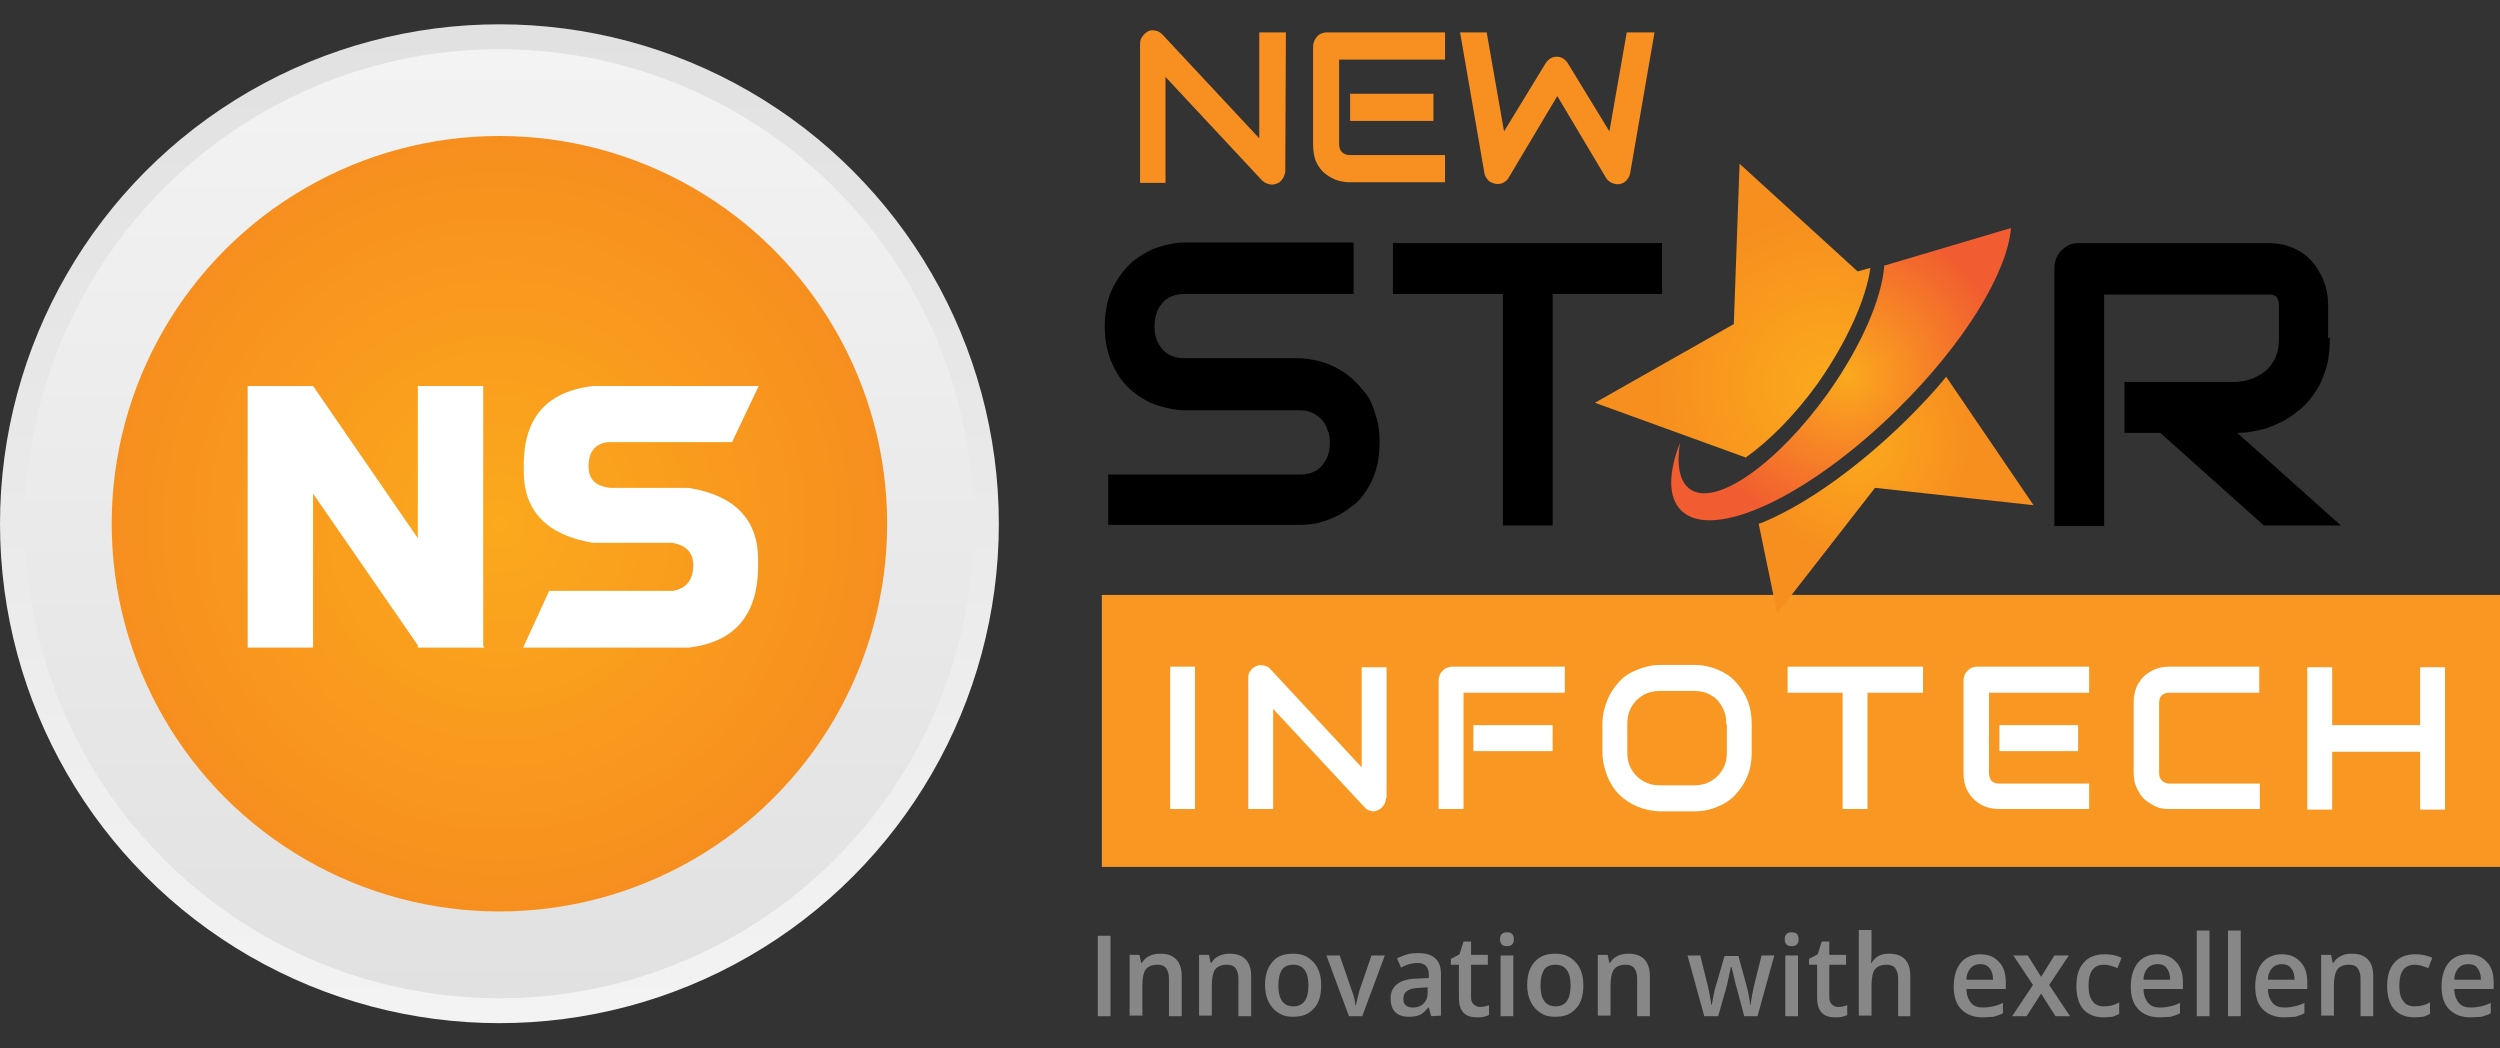 <?xml version="1.0" encoding="utf-8"?>
<!-- Generator: Adobe Illustrator 23.0.1, SVG Export Plug-In . SVG Version: 6.00 Build 0)  -->
<svg version="1.1" id="Layer_1" xmlns="http://www.w3.org/2000/svg" xmlns:xlink="http://www.w3.org/1999/xlink" x="0px" y="0px"
	 width="432px" height="181.1px" viewBox="0 0 432 181.1" style="enable-background:new 0 0 432 181.1;" xml:space="preserve">
<rect x="0" y="0" width="432" height="181.1" fill="#333333" stroke="none"/>
<style type="text/css">
	.st0{fill-rule:evenodd;clip-rule:evenodd;fill:url(#SVGID_1_);}
	.st1{fill-rule:evenodd;clip-rule:evenodd;fill:url(#SVGID_2_);}
	.st2{fill-rule:evenodd;clip-rule:evenodd;fill:url(#SVGID_3_);}
	.st3{fill:#FFFFFF;}
	.st4{fill:#878787;}
	.st5{fill:#F89721;}
	.st6{fill:url(#SVGID_4_);}
	.st7{fill:url(#SVGID_5_);}
	.st8{fill:url(#SVGID_6_);}
	.st9{fill:#F78F21;}
	.st10{fill-rule:evenodd;clip-rule:evenodd;fill:url(#SVGID_7_);}
	.st11{fill-rule:evenodd;clip-rule:evenodd;fill:url(#SVGID_8_);}
	.st12{fill-rule:evenodd;clip-rule:evenodd;fill:url(#SVGID_9_);}
	.st13{fill:#C4C4C4;}
	.st14{fill:url(#SVGID_10_);}
	.st15{fill:url(#SVGID_11_);}
	.st16{fill:url(#SVGID_12_);}
</style>
<g>
	
		<linearGradient id="SVGID_1_" gradientUnits="userSpaceOnUse" x1="86.3" y1="640.8" x2="86.3" y2="468.2" gradientTransform="matrix(1 0 0 1 0 -464)">
		<stop  offset="5.586592e-03" style="stop-color:#F3F3F3"/>
		<stop  offset="1" style="stop-color:#E1E1E1"/>
	</linearGradient>
	<circle class="st0" cx="86.3" cy="90.5" r="86.3"/>
	
		<linearGradient id="SVGID_2_" gradientUnits="userSpaceOnUse" x1="86.3" y1="472.5" x2="86.3" y2="636.5" gradientTransform="matrix(1 0 0 1 0 -464)">
		<stop  offset="5.586592e-03" style="stop-color:#F3F3F3"/>
		<stop  offset="1" style="stop-color:#E1E1E1"/>
	</linearGradient>
	<circle class="st1" cx="86.3" cy="90.5" r="82"/>
	<g>
		
			<radialGradient id="SVGID_3_" cx="86.3" cy="554.5" r="67" gradientTransform="matrix(1 0 0 1 0 -464)" gradientUnits="userSpaceOnUse">
			<stop  offset="5.586592e-03" style="stop-color:#FBA91D"/>
			<stop  offset="1" style="stop-color:#F78F1E"/>
		</radialGradient>
		<circle class="st2" cx="86.3" cy="90.5" r="67"/>
	</g>
	<g>
		<path class="st3" d="M54.1,85.3v26.6H42.8V66.8v-0.1l0,0l0,0h11.3l0,0L72.2,93V66.7h11.3v44.9l0.2,0.3H72.2v-0.4L54.1,85.3z"/>
		<path class="st3" d="M119,84.3c8,1.3,12,5.5,12,12.4V98c-0.1,8.3-4,12.9-11.9,13.9H90.4l4.5-9.8h21.4c2.3-0.4,3.5-1.9,3.5-4.4
			c0-2.2-1.2-3.5-3.7-3.9h-13.6c-8-1.3-12-5.5-12-12.4v-1.3c0.1-8,4-12.4,11.9-13.4h28.7l-4.6,9.7H105c-2.2,0.3-3.3,1.7-3.3,4.2
			c0,2.2,1.2,3.4,3.7,3.7L119,84.3L119,84.3z"/>
	</g>
</g>
<g>
	<path class="st4" d="M189.7,175.6v-13.9h2.2v13.9H189.7z"/>
	<path class="st4" d="M204.2,175.6H202v-6.5c0-0.8-0.2-1.4-0.5-1.8c-0.3-0.4-0.8-0.6-1.5-0.6c-0.9,0-1.6,0.3-2,0.8s-0.6,1.5-0.6,2.8
		v5.2h-2.2V165h1.7l0.3,1.4h0.1c0.3-0.5,0.7-0.9,1.3-1.2s1.2-0.4,1.9-0.4c2.4,0,3.7,1.3,3.7,3.9V175.6z"/>
	<path class="st4" d="M216.2,175.6H214v-6.5c0-0.8-0.2-1.4-0.5-1.8c-0.3-0.4-0.8-0.6-1.5-0.6c-0.9,0-1.6,0.3-2,0.8s-0.6,1.5-0.6,2.8
		v5.2h-2.2V165h1.7l0.3,1.4h0.1c0.3-0.5,0.7-0.9,1.3-1.2s1.2-0.4,1.9-0.4c2.4,0,3.7,1.3,3.7,3.9V175.6z"/>
	<path class="st4" d="M228.3,170.3c0,1.7-0.4,3.1-1.3,4c-0.9,1-2,1.4-3.6,1.4c-1,0-1.8-0.2-2.5-0.7c-0.7-0.4-1.3-1.1-1.7-1.9
		c-0.4-0.8-0.6-1.8-0.6-2.9c0-1.7,0.4-3,1.3-4c0.8-1,2-1.4,3.6-1.4c1.5,0,2.6,0.5,3.5,1.5C227.9,167.3,228.3,168.6,228.3,170.3z
		 M220.9,170.3c0,2.4,0.9,3.6,2.6,3.6c1.7,0,2.6-1.2,2.6-3.6c0-2.4-0.9-3.6-2.6-3.6c-0.9,0-1.6,0.3-2,0.9
		C221.1,168.3,220.9,169.1,220.9,170.3z"/>
	<path class="st4" d="M233.1,175.6l-3.9-10.5h2.3l2.1,6.1c0.4,1,0.6,1.9,0.6,2.5h0.1c0.1-0.5,0.3-1.3,0.6-2.5l2.1-6.1h2.3l-3.9,10.5
		H233.1z"/>
	<path class="st4" d="M247.3,175.6l-0.4-1.5h-0.1c-0.5,0.6-1,1.1-1.5,1.3s-1.1,0.3-1.9,0.3c-1,0-1.8-0.3-2.3-0.8s-0.8-1.3-0.8-2.4
		c0-1.1,0.4-1.9,1.2-2.5s2-0.9,3.6-0.9l1.8-0.1v-0.6c0-0.7-0.2-1.2-0.5-1.5s-0.8-0.5-1.4-0.5c-0.5,0-1,0.1-1.5,0.2
		c-0.5,0.2-0.9,0.3-1.4,0.6l-0.7-1.6c0.6-0.3,1.2-0.5,1.8-0.7c0.7-0.2,1.3-0.2,1.9-0.2c1.3,0,2.3,0.3,2.9,0.9c0.7,0.6,1,1.5,1,2.8
		v7.1L247.3,175.6L247.3,175.6z M244.1,174.1c0.8,0,1.4-0.2,1.9-0.7s0.7-1.1,0.7-1.9v-0.9l-1.3,0.1c-1,0-1.8,0.2-2.2,0.5
		c-0.5,0.3-0.7,0.8-0.7,1.4c0,0.5,0.1,0.8,0.4,1.1C243.1,173.9,243.5,174.1,244.1,174.1z"/>
	<path class="st4" d="M255.7,174c0.5,0,1.1-0.1,1.6-0.3v1.7c-0.2,0.1-0.5,0.2-0.9,0.3s-0.8,0.1-1.2,0.1c-2.1,0-3.1-1.1-3.1-3.4v-5.7
		h-1.4v-1l1.5-0.8l0.7-2.2h1.3v2.3h2.9v1.7h-2.9v5.6c0,0.5,0.1,0.9,0.4,1.2C254.9,173.8,255.3,174,255.7,174z"/>
	<path class="st4" d="M259.2,162.3c0-0.4,0.1-0.7,0.3-0.9c0.2-0.2,0.5-0.3,0.9-0.3s0.7,0.1,0.9,0.3c0.2,0.2,0.3,0.5,0.3,0.9
		s-0.1,0.7-0.3,0.9c-0.2,0.2-0.5,0.3-0.9,0.3s-0.7-0.1-0.9-0.3C259.3,163,259.2,162.7,259.2,162.3z M261.5,175.6h-2.2v-10.5h2.2
		V175.6z"/>
	<path class="st4" d="M273.6,170.3c0,1.7-0.4,3.1-1.3,4c-0.9,1-2,1.4-3.6,1.4c-1,0-1.8-0.2-2.5-0.7c-0.7-0.4-1.3-1.1-1.7-1.9
		c-0.4-0.8-0.6-1.8-0.6-2.9c0-1.7,0.4-3,1.3-4s2-1.4,3.6-1.4c1.5,0,2.6,0.5,3.5,1.5C273.2,167.3,273.6,168.6,273.6,170.3z
		 M266.2,170.3c0,2.4,0.9,3.6,2.6,3.6s2.6-1.2,2.6-3.6c0-2.4-0.9-3.6-2.6-3.6c-0.9,0-1.6,0.3-2,0.9
		C266.4,168.3,266.2,169.1,266.2,170.3z"/>
	<path class="st4" d="M285.1,175.6h-2.2v-6.5c0-0.8-0.2-1.4-0.5-1.8c-0.3-0.4-0.8-0.6-1.5-0.6c-0.9,0-1.6,0.3-2,0.8
		c-0.4,0.6-0.6,1.5-0.6,2.8v5.2h-2.2V165h1.7l0.3,1.4h0.1c0.3-0.5,0.7-0.9,1.3-1.2s1.2-0.4,1.9-0.4c2.4,0,3.7,1.3,3.7,3.9
		L285.1,175.6L285.1,175.6z"/>
	<path class="st4" d="M301.4,175.6l-1.3-4.9c-0.2-0.5-0.4-1.7-0.9-3.6h-0.1c-0.4,1.7-0.6,2.9-0.8,3.6l-1.4,4.9h-2.4l-2.9-10.5h2.2
		l1.3,5.2c0.3,1.3,0.5,2.4,0.6,3.3h0.1c0.1-0.5,0.2-1,0.3-1.6s0.2-1,0.3-1.3l1.6-5.5h2.4l1.5,5.5c0.1,0.3,0.2,0.8,0.3,1.4
		c0.1,0.6,0.2,1.1,0.2,1.5h0.1c0.1-0.8,0.3-1.9,0.6-3.3l1.3-5.2h2.2l-2.9,10.5L301.4,175.6L301.4,175.6z"/>
	<path class="st4" d="M308.4,162.3c0-0.4,0.1-0.7,0.3-0.9c0.2-0.2,0.5-0.3,0.9-0.3s0.7,0.1,0.9,0.3c0.2,0.2,0.3,0.5,0.3,0.9
		s-0.1,0.7-0.3,0.9c-0.2,0.2-0.5,0.3-0.9,0.3s-0.7-0.1-0.9-0.3S308.4,162.7,308.4,162.3z M310.7,175.6h-2.2v-10.5h2.2V175.6z"/>
	<path class="st4" d="M317.6,174c0.5,0,1.1-0.1,1.6-0.3v1.7c-0.2,0.1-0.5,0.2-0.9,0.3s-0.8,0.1-1.2,0.1c-2.1,0-3.1-1.1-3.1-3.4v-5.7
		h-1.4v-1l1.5-0.8l0.7-2.2h1.3v2.3h2.9v1.7h-2.9v5.6c0,0.5,0.1,0.9,0.4,1.2C316.8,173.8,317.1,174,317.6,174z"/>
	<path class="st4" d="M330.2,175.6H328v-6.5c0-0.8-0.2-1.4-0.5-1.8c-0.3-0.4-0.8-0.6-1.5-0.6c-0.9,0-1.6,0.3-2,0.8s-0.6,1.5-0.6,2.8
		v5.2h-2.2v-14.8h2.2v3.8c0,0.6,0,1.2-0.1,1.9h0.1c0.3-0.5,0.7-0.9,1.2-1.2s1.1-0.4,1.8-0.4c2.5,0,3.7,1.3,3.7,3.9v6.9L330.2,175.6
		L330.2,175.6z"/>
	<path class="st4" d="M342.6,175.8c-1.6,0-2.8-0.5-3.7-1.4s-1.3-2.3-1.3-3.9c0-1.7,0.4-3.1,1.2-4.1s2-1.5,3.4-1.5
		c1.3,0,2.4,0.4,3.2,1.3c0.8,0.8,1.2,2,1.2,3.5v1.2h-6.8c0,1,0.3,1.8,0.8,2.4s1.2,0.8,2.1,0.8c0.6,0,1.2-0.1,1.7-0.2
		c0.5-0.1,1.1-0.3,1.7-0.6v1.8c-0.5,0.3-1.1,0.4-1.6,0.6C343.9,175.7,343.3,175.8,342.6,175.8z M342.2,166.6c-0.7,0-1.2,0.2-1.7,0.7
		c-0.4,0.5-0.7,1.1-0.7,2h4.6c0-0.9-0.2-1.5-0.6-2S342.9,166.6,342.2,166.6z"/>
	<path class="st4" d="M351.3,170.2l-3.4-5.1h2.5l2.3,3.7l2.3-3.7h2.5l-3.4,5.1l3.6,5.4h-2.5l-2.5-3.9l-2.5,3.9h-2.5L351.3,170.2z"/>
	<path class="st4" d="M363.5,175.8c-1.5,0-2.7-0.5-3.5-1.4s-1.2-2.3-1.2-4c0-1.8,0.4-3.1,1.3-4.1s2.1-1.4,3.6-1.4
		c1.1,0,2,0.2,2.9,0.6l-0.7,1.8c-0.9-0.4-1.7-0.6-2.3-0.6c-1.8,0-2.7,1.2-2.7,3.6c0,1.2,0.2,2.1,0.7,2.7c0.4,0.6,1.1,0.9,1.9,0.9
		c1,0,1.9-0.2,2.7-0.7v2c-0.4,0.2-0.8,0.4-1.2,0.5C364.7,175.7,364.2,175.8,363.5,175.8z"/>
	<path class="st4" d="M373.2,175.8c-1.6,0-2.8-0.5-3.7-1.4s-1.3-2.3-1.3-3.9c0-1.7,0.4-3.1,1.2-4.1s2-1.5,3.4-1.5
		c1.3,0,2.4,0.4,3.2,1.3c0.8,0.8,1.2,2,1.2,3.5v1.2h-6.8c0,1,0.3,1.8,0.8,2.4s1.2,0.8,2.1,0.8c0.6,0,1.2-0.1,1.7-0.2
		c0.5-0.1,1.1-0.3,1.7-0.6v1.8c-0.5,0.3-1.1,0.4-1.6,0.6C374.6,175.7,373.9,175.8,373.2,175.8z M372.8,166.6c-0.7,0-1.2,0.2-1.7,0.7
		c-0.4,0.5-0.7,1.1-0.7,2h4.6c0-0.9-0.2-1.5-0.6-2C374.1,166.8,373.5,166.6,372.8,166.6z"/>
	<path class="st4" d="M381.8,175.6h-2.2v-14.8h2.2V175.6z"/>
	<path class="st4" d="M387.1,175.6H385v-14.8h2.2v14.8H387.1z"/>
	<path class="st4" d="M394.7,175.8c-1.6,0-2.8-0.5-3.7-1.4s-1.3-2.3-1.3-3.9c0-1.7,0.4-3.1,1.2-4.1s2-1.5,3.4-1.5
		c1.3,0,2.4,0.4,3.2,1.3c0.8,0.8,1.2,2,1.2,3.5v1.2h-6.8c0,1,0.3,1.8,0.8,2.4s1.2,0.8,2.1,0.8c0.6,0,1.2-0.1,1.7-0.2
		c0.5-0.1,1.1-0.3,1.7-0.6v1.8c-0.5,0.3-1.1,0.4-1.6,0.6C396,175.7,395.4,175.8,394.7,175.8z M394.3,166.6c-0.7,0-1.2,0.2-1.7,0.7
		c-0.4,0.5-0.7,1.1-0.7,2h4.6c0-0.9-0.2-1.5-0.6-2C395.5,166.8,395,166.6,394.3,166.6z"/>
	<path class="st4" d="M410.1,175.6h-2.2v-6.5c0-0.8-0.2-1.4-0.5-1.8c-0.3-0.4-0.8-0.6-1.5-0.6c-0.9,0-1.6,0.3-2,0.8
		c-0.4,0.6-0.6,1.5-0.6,2.8v5.2h-2.2V165h1.7l0.3,1.4h0.1c0.3-0.5,0.7-0.9,1.3-1.2s1.2-0.4,1.9-0.4c2.4,0,3.7,1.3,3.7,3.9
		L410.1,175.6L410.1,175.6z"/>
	<path class="st4" d="M417.2,175.8c-1.5,0-2.7-0.5-3.5-1.4s-1.2-2.3-1.2-4c0-1.8,0.4-3.1,1.3-4.1s2.1-1.4,3.6-1.4
		c1.1,0,2,0.2,2.9,0.6l-0.7,1.8c-0.9-0.4-1.7-0.6-2.3-0.6c-1.8,0-2.7,1.2-2.7,3.6c0,1.2,0.2,2.1,0.7,2.7c0.4,0.6,1.1,0.9,1.9,0.9
		c1,0,1.9-0.2,2.7-0.7v2c-0.4,0.2-0.8,0.4-1.2,0.5C418.4,175.7,417.9,175.8,417.2,175.8z"/>
	<path class="st4" d="M426.9,175.8c-1.6,0-2.8-0.5-3.7-1.4s-1.3-2.3-1.3-3.9c0-1.7,0.4-3.1,1.2-4.1s2-1.5,3.4-1.5
		c1.3,0,2.4,0.4,3.2,1.3c0.8,0.8,1.2,2,1.2,3.5v1.2h-6.8c0,1,0.3,1.8,0.8,2.4s1.2,0.8,2.1,0.8c0.6,0,1.2-0.1,1.7-0.2
		c0.5-0.1,1.1-0.3,1.7-0.6v1.8c-0.5,0.3-1.1,0.4-1.6,0.6C428.3,175.7,427.6,175.8,426.9,175.8z M426.5,166.6c-0.7,0-1.2,0.2-1.7,0.7
		c-0.4,0.5-0.7,1.1-0.7,2h4.6c0-0.9-0.2-1.5-0.6-2C427.8,166.8,427.2,166.6,426.5,166.6z"/>
</g>
<rect x="190.4" y="102.8" class="st5" width="241.6" height="47"/>
<g>
	<path class="st3" d="M206.5,139.8h-4.3v-24.6h4.3V139.8z"/>
	<path class="st3" d="M239.5,137.9c0,0.3-0.1,0.6-0.2,0.9s-0.3,0.5-0.5,0.7s-0.4,0.4-0.7,0.5s-0.5,0.2-0.8,0.2s-0.5-0.1-0.8-0.2
		s-0.5-0.3-0.7-0.5l-15.8-17v17.3h-4.3v-22.7c0-0.5,0.1-0.9,0.4-1.2c0.2-0.4,0.6-0.6,1-0.8c0.4-0.2,0.8-0.2,1.3-0.1s0.8,0.3,1.1,0.6
		l15.8,17v-17.3h4.3v22.6H239.5z"/>
	<path class="st3" d="M270.2,119.7h-17.3v20.1h-4.3v-22.3c0-0.3,0.1-0.6,0.2-0.9c0.1-0.3,0.3-0.5,0.5-0.7s0.4-0.4,0.7-0.5
		s0.6-0.2,0.9-0.2h19.5v4.5C270.4,119.7,270.2,119.7,270.2,119.7z M268.3,129.8h-13.7v-4.5h13.7V129.8z"/>
	<path class="st3" d="M302.7,129.9c0,1.5-0.2,2.9-0.7,4.1c-0.5,1.3-1.2,2.3-2.1,3.3s-1.9,1.6-3.1,2.1s-2.5,0.8-4,0.8H287
		c-1.4,0-2.8-0.3-4-0.8s-2.3-1.2-3.2-2.1s-1.6-2-2.1-3.3s-0.8-2.6-0.8-4.1v-4.7c0-1.5,0.3-2.9,0.8-4.1c0.5-1.3,1.2-2.3,2.1-3.3
		s1.9-1.6,3.2-2.1c1.2-0.5,2.5-0.8,4-0.8h5.8c1.4,0,2.8,0.3,4,0.8s2.3,1.2,3.1,2.1s1.6,2,2.1,3.3s0.7,2.6,0.7,4.1V129.9z
		 M298.3,125.2c0-0.9-0.1-1.7-0.4-2.4c-0.3-0.7-0.7-1.3-1.1-1.8c-0.5-0.5-1.1-0.9-1.8-1.2c-0.7-0.3-1.5-0.4-2.3-0.4h-5.8
		c-0.8,0-1.6,0.1-2.3,0.4c-0.7,0.3-1.3,0.7-1.8,1.2s-0.9,1.1-1.2,1.8c-0.3,0.7-0.4,1.5-0.4,2.4v4.7c0,0.9,0.1,1.7,0.4,2.4
		s0.7,1.3,1.2,1.8s1.1,0.9,1.8,1.2c0.7,0.3,1.5,0.4,2.3,0.4h5.8c0.8,0,1.6-0.1,2.3-0.4c0.7-0.3,1.3-0.7,1.8-1.2s0.9-1.1,1.2-1.8
		c0.3-0.7,0.4-1.5,0.4-2.4v-4.7H298.3z"/>
	<path class="st3" d="M332.2,119.7h-9.5v20.1h-4.3v-20.1h-9.5v-4.5h23.4v4.5C332.3,119.7,332.2,119.7,332.2,119.7z"/>
	<path class="st3" d="M361,139.8h-15.6c-0.6,0-1.3-0.1-2-0.3s-1.4-0.6-2-1.1s-1.1-1.1-1.5-1.9s-0.6-1.8-0.6-2.9v-16.1
		c0-0.3,0.1-0.6,0.2-0.9s0.3-0.5,0.5-0.7s0.4-0.4,0.7-0.5c0.3-0.1,0.6-0.2,0.9-0.2H361v4.5h-17.3v13.9c0,0.6,0.2,1,0.4,1.3
		c0.3,0.3,0.7,0.5,1.3,0.5H361V139.8z M359.1,129.8h-13.6v-4.5h13.6V129.8z"/>
	<path class="st3" d="M390.5,139.8h-15.6c-0.4,0-0.8,0-1.3-0.1s-0.9-0.2-1.4-0.5c-0.4-0.2-0.9-0.5-1.3-0.8s-0.8-0.7-1.1-1.2
		c-0.3-0.5-0.6-1-0.8-1.6c-0.2-0.6-0.3-1.3-0.3-2.1v-12.1c0-0.4,0-0.9,0.1-1.3c0.1-0.5,0.2-0.9,0.4-1.4c0.2-0.5,0.5-0.9,0.8-1.3
		s0.7-0.8,1.2-1.1c0.4-0.3,1-0.6,1.6-0.8c0.6-0.2,1.3-0.3,2-0.3h15.6v4.5h-15.6c-0.6,0-1,0.2-1.3,0.5s-0.4,0.8-0.4,1.4v12
		c0,0.6,0.2,1,0.5,1.3s0.7,0.5,1.3,0.5h15.6L390.5,139.8L390.5,139.8z"/>
	<path class="st3" d="M403,125.3h15.2v-10h4.3v24.6h-4.3v-10H403v10h-4.3v-24.6h4.3V125.3z"/>
</g>
<g>
	<path d="M238.4,76.4c0,1.7-0.2,3.3-0.6,4.7c-0.4,1.4-1,2.6-1.7,3.7s-1.5,2-2.5,2.7c-0.9,0.7-1.9,1.4-2.9,1.8c-1,0.5-2,0.8-3.1,1.1
		c-1,0.2-2,0.3-3,0.3h-33.1V82h33.1c1.7,0,2.9-0.5,3.8-1.5c0.9-1,1.4-2.3,1.4-4c0-0.8-0.1-1.6-0.4-2.2c-0.2-0.7-0.6-1.3-1-1.8
		c-0.5-0.5-1-0.9-1.7-1.2c-0.7-0.3-1.4-0.4-2.2-0.4h-19.8c-1.4,0-2.9-0.3-4.5-0.8s-3.1-1.3-4.5-2.5c-1.4-1.1-2.5-2.6-3.4-4.5
		s-1.4-4.1-1.4-6.7s0.5-4.9,1.4-6.7s2.1-3.3,3.4-4.5c1.4-1.1,2.9-2,4.5-2.5s3.1-0.8,4.5-0.8h29.2v8.9h-29.2c-1.6,0-2.9,0.5-3.8,1.5
		c-0.9,1-1.4,2.4-1.4,4.1c0,1.7,0.5,3,1.4,4s2.2,1.5,3.8,1.5h19.8h0.1c0.9,0,1.9,0.2,2.9,0.4s2.1,0.6,3.1,1.1s2,1.1,2.9,1.9
		s1.7,1.7,2.5,2.7s1.3,2.3,1.7,3.7C238.2,73.1,238.4,74.7,238.4,76.4z"/>
	<path d="M287.2,50.8h-18.9v40h-8.6v-40h-19V42h46.5V50.8z"/>
</g>
<g>
	
		<radialGradient id="SVGID_4_" cx="233.359" cy="515.953" r="29.638" gradientTransform="matrix(0.921 -0.389 0.389 0.921 -99.711 -317.919)" gradientUnits="userSpaceOnUse">
		<stop  offset="5.586592e-03" style="stop-color:#FBA91D"/>
		<stop  offset="1" style="stop-color:#F78F1E"/>
	</radialGradient>
	<path class="st6" d="M301.6,79.1c4-2.8,8.5-7.3,12.4-12.7c5.1-7.2,8.5-14.8,9.2-20.1l-2.2,0.6l-20.4-18.6l-1,27.7l-24,13.6
		l25.9,9.4L301.6,79.1z"/>
	
		<radialGradient id="SVGID_5_" cx="233.919" cy="526.973" r="19.638" gradientTransform="matrix(0.921 -0.389 0.389 0.921 -99.711 -317.919)" gradientUnits="userSpaceOnUse">
		<stop  offset="5.586592e-03" style="stop-color:#FBA91D"/>
		<stop  offset="1" style="stop-color:#F78F1E"/>
	</radialGradient>
	<path class="st7" d="M329.6,72.4c-8.1,8-17.1,14.5-24.6,17.7l0,0c-0.4,0.2-0.7,0.3-1.1,0.4l3.2,15.5L324,84.3l27.4,3l-15.1-22.2
		C334.3,67.6,332,70,329.6,72.4z"/>
	
		<radialGradient id="SVGID_6_" cx="236.939" cy="515.74" r="27.581" gradientTransform="matrix(0.921 -0.389 0.389 0.921 -99.711 -317.919)" gradientUnits="userSpaceOnUse">
		<stop  offset="5.586592e-03" style="stop-color:#FBA91D"/>
		<stop  offset="1" style="stop-color:#F15C30"/>
	</radialGradient>
	<path class="st8" d="M325.6,45.9c-0.4,5.6-3.9,13.8-9.7,22c-8.8,12.3-19.5,19.8-23.9,16.6c-1.8-1.3-2.3-4.2-1.7-8
		c-2,5.2-2.1,9.4,0.2,11.7c5.4,5.4,22.1-2.4,37.4-17.5c11.6-11.4,19-23.7,19.6-31.3L325.6,45.9z"/>
</g>
<g>
	<path d="M402.6,58.4c0,2-0.2,3.8-0.7,5.4c-0.5,1.6-1.1,3-2,4.2c-0.8,1.2-1.8,2.3-2.9,3.1c-1.1,0.9-2.2,1.6-3.4,2.1
		c-1.2,0.6-2.4,1-3.6,1.2c-1.2,0.3-2.3,0.4-3.4,0.4l17.9,16h-13.3l-17.9-16h-6.2V66h19.4c1.1-0.1,2.1-0.3,3-0.7
		c0.9-0.4,1.7-0.9,2.3-1.5c0.6-0.6,1.2-1.4,1.5-2.3c0.4-0.9,0.5-1.9,0.5-3.1v-5.6c0-0.5-0.1-0.9-0.2-1.1c-0.1-0.3-0.3-0.5-0.5-0.6
		s-0.4-0.2-0.6-0.2s-0.4,0-0.6,0h-28.3v40H355V46.4c0-0.6,0.1-1.2,0.3-1.7c0.2-0.5,0.5-1,0.9-1.4s0.8-0.7,1.4-1
		c0.5-0.2,1.1-0.3,1.7-0.3h32.6c1.9,0,3.5,0.4,4.9,1.1s2.4,1.6,3.2,2.7c0.8,1.1,1.4,2.2,1.8,3.5s0.5,2.4,0.5,3.5v5.6
		C402.3,58.4,402.6,58.4,402.6,58.4z"/>
</g>
<g>
	<path class="st9" d="M222.1,29.5c0,0.3-0.1,0.7-0.2,0.9c-0.1,0.3-0.3,0.5-0.5,0.8c-0.2,0.2-0.4,0.4-0.7,0.5s-0.6,0.2-0.9,0.2
		c-0.3,0-0.6-0.1-0.9-0.2c-0.3-0.1-0.5-0.3-0.8-0.5l-16.7-17.9v18.3H197v-24c0-0.5,0.1-0.9,0.4-1.3c0.3-0.4,0.6-0.7,1-0.9
		c0.4-0.2,0.9-0.2,1.3-0.1c0.5,0.1,0.8,0.3,1.2,0.7l16.7,17.9V5.6h4.6L222.1,29.5L222.1,29.5z"/>
	<path class="st9" d="M249.8,31.5h-16.5c-0.6,0-1.3-0.1-2.1-0.3c-0.7-0.2-1.4-0.6-2.1-1.1s-1.2-1.2-1.6-2s-0.6-1.9-0.6-3.1V8
		c0-0.3,0.1-0.6,0.2-0.9c0.1-0.3,0.3-0.5,0.5-0.8c0.2-0.2,0.4-0.4,0.7-0.5s0.6-0.2,0.9-0.2h20.5v4.7h-18.3v14.6
		c0,0.6,0.2,1.1,0.5,1.4s0.8,0.5,1.4,0.5h16.4v4.7H249.8z M247.7,20.9h-14.4v-4.7h14.4V20.9z"/>
	<path class="st9" d="M285.9,5.6l-4.2,24.3c-0.1,0.5-0.3,0.9-0.6,1.2c-0.3,0.4-0.7,0.6-1.2,0.7s-0.9,0-1.4-0.2
		c-0.4-0.2-0.8-0.5-1-0.9l-8.4-14.1l-8.4,14.1c-0.2,0.4-0.5,0.6-0.8,0.8c-0.3,0.2-0.7,0.3-1.1,0.3c-0.5,0-1-0.2-1.5-0.5
		c-0.4-0.4-0.7-0.8-0.8-1.4l-4.2-24.3h4.6l3,17.1l7.2-11.8c0.2-0.3,0.5-0.6,0.8-0.8s0.7-0.3,1.1-0.3s0.8,0.1,1.1,0.3
		c0.3,0.2,0.6,0.5,0.8,0.8l7.2,11.8l3-17.1C281.1,5.6,285.9,5.6,285.9,5.6z"/>
</g>
<g>
	
		<linearGradient id="SVGID_7_" gradientUnits="userSpaceOnUse" x1="72.5" y1="877.1" x2="72.5" y2="704.5" gradientTransform="matrix(1 0 0 1 0 -464)">
		<stop  offset="5.586592e-03" style="stop-color:#F3F3F3"/>
		<stop  offset="1" style="stop-color:#E1E1E1"/>
	</linearGradient>
	<circle class="st10" cx="72.5" cy="326.8" r="86.3"/>
	
		<linearGradient id="SVGID_8_" gradientUnits="userSpaceOnUse" x1="72.5" y1="708.8" x2="72.5" y2="872.8" gradientTransform="matrix(1 0 0 1 0 -464)">
		<stop  offset="5.586592e-03" style="stop-color:#F3F3F3"/>
		<stop  offset="1" style="stop-color:#E1E1E1"/>
	</linearGradient>
	<circle class="st11" cx="72.5" cy="326.8" r="82"/>
	<g>
		
			<radialGradient id="SVGID_9_" cx="72.5" cy="790.8" r="67" gradientTransform="matrix(1 0 0 1 0 -464)" gradientUnits="userSpaceOnUse">
			<stop  offset="5.586592e-03" style="stop-color:#FBA91D"/>
			<stop  offset="1" style="stop-color:#F78F1E"/>
		</radialGradient>
		<circle class="st12" cx="72.5" cy="326.8" r="67"/>
	</g>
	<g>
		<path class="st3" d="M40.3,321.6v26.6H29v-45.1V303l0,0l0,0h11.3l0,0l18.1,26.3V303h11.3v44.9l0.2,0.3H58.4v-0.4L40.3,321.6z"/>
		<path class="st3" d="M105.2,320.6c8,1.3,12,5.5,12,12.4v1.3c-0.1,8.3-4,12.9-11.9,13.9H76.6l4.5-9.8h21.4c2.3-0.4,3.5-1.9,3.5-4.4
			c0-2.2-1.2-3.5-3.7-3.9H88.7c-8-1.3-12-5.5-12-12.4v-1.3c0.1-8,4-12.4,11.9-13.4h28.7l-4.6,9.7H91.2c-2.2,0.3-3.3,1.7-3.3,4.2
			c0,2.2,1.2,3.4,3.7,3.7L105.2,320.6L105.2,320.6z"/>
	</g>
</g>
<g>
	<path class="st13" d="M175.9,411.9V398h2.2v13.9H175.9z"/>
	<path class="st13" d="M190.4,411.9h-2.2v-6.5c0-0.8-0.2-1.4-0.5-1.8s-0.8-0.6-1.5-0.6c-0.9,0-1.6,0.3-2,0.8s-0.6,1.5-0.6,2.8v5.2
		h-2.2v-10.5h1.7l0.3,1.4h0.1c0.3-0.5,0.7-0.9,1.3-1.2c0.6-0.3,1.2-0.4,1.9-0.4c2.4,0,3.7,1.3,3.7,3.9V411.9z"/>
	<path class="st13" d="M202.4,411.9h-2.2v-6.5c0-0.8-0.2-1.4-0.5-1.8s-0.8-0.6-1.5-0.6c-0.9,0-1.6,0.3-2,0.8s-0.6,1.5-0.6,2.8v5.2
		h-2.2v-10.5h1.7l0.3,1.4h0.1c0.3-0.5,0.7-0.9,1.3-1.2c0.6-0.3,1.2-0.4,1.9-0.4c2.4,0,3.7,1.3,3.7,3.9V411.9z"/>
	<path class="st13" d="M214.5,406.6c0,1.7-0.4,3.1-1.3,4c-0.9,1-2,1.4-3.6,1.4c-1,0-1.8-0.2-2.5-0.7c-0.7-0.4-1.3-1.1-1.7-1.9
		s-0.6-1.8-0.6-2.9c0-1.7,0.4-3,1.3-4c0.8-1,2-1.4,3.6-1.4c1.5,0,2.6,0.5,3.5,1.5S214.5,404.9,214.5,406.6z M207.1,406.6
		c0,2.4,0.9,3.6,2.6,3.6c1.7,0,2.6-1.2,2.6-3.6s-0.9-3.6-2.6-3.6c-0.9,0-1.6,0.3-2,0.9C207.3,404.6,207.1,405.4,207.1,406.6z"/>
	<path class="st13" d="M219.3,411.9l-3.9-10.5h2.3l2.1,6.1c0.4,1,0.6,1.9,0.6,2.5h0.1c0.1-0.5,0.3-1.3,0.6-2.5l2.1-6.1h2.3
		l-3.9,10.5H219.3z"/>
	<path class="st13" d="M233.5,411.9l-0.4-1.5H233c-0.5,0.6-1,1.1-1.5,1.3c-0.5,0.2-1.1,0.3-1.9,0.3c-1,0-1.8-0.3-2.3-0.8
		s-0.8-1.3-0.8-2.4c0-1.1,0.4-1.9,1.2-2.5s2-0.9,3.6-0.9l1.8-0.1v-0.6c0-0.7-0.2-1.2-0.5-1.5c-0.3-0.3-0.8-0.5-1.4-0.5
		c-0.5,0-1,0.1-1.5,0.2c-0.5,0.2-0.9,0.3-1.4,0.6l-0.7-1.6c0.6-0.3,1.2-0.5,1.8-0.7c0.7-0.2,1.3-0.2,1.9-0.2c1.3,0,2.3,0.3,2.9,0.9
		c0.7,0.6,1,1.5,1,2.8v7.1L233.5,411.9L233.5,411.9z M230.3,410.4c0.8,0,1.4-0.2,1.9-0.7s0.7-1.1,0.7-1.9v-0.9l-1.3,0.1
		c-1,0-1.8,0.2-2.2,0.5c-0.5,0.3-0.7,0.8-0.7,1.4c0,0.5,0.1,0.8,0.4,1.1C229.3,410.2,229.7,410.4,230.3,410.4z"/>
	<path class="st13" d="M241.9,410.3c0.5,0,1.1-0.1,1.6-0.3v1.7c-0.2,0.1-0.5,0.2-0.9,0.3s-0.8,0.1-1.2,0.1c-2.1,0-3.1-1.1-3.1-3.4
		V403h-1.4v-1l1.5-0.8l0.7-2.2h1.3v2.3h2.9v1.7h-2.9v5.6c0,0.5,0.1,0.9,0.4,1.2C241.1,410.1,241.5,410.3,241.9,410.3z"/>
	<path class="st13" d="M245.4,398.6c0-0.4,0.1-0.7,0.3-0.9c0.2-0.2,0.5-0.3,0.9-0.3s0.7,0.1,0.9,0.3c0.2,0.2,0.3,0.5,0.3,0.9
		s-0.1,0.7-0.3,0.9c-0.2,0.2-0.5,0.3-0.9,0.3s-0.7-0.1-0.9-0.3C245.5,399.3,245.4,399,245.4,398.6z M247.7,411.9h-2.2v-10.5h2.2
		V411.9z"/>
	<path class="st13" d="M259.8,406.6c0,1.7-0.4,3.1-1.3,4c-0.9,1-2,1.4-3.6,1.4c-1,0-1.8-0.2-2.5-0.7c-0.7-0.4-1.3-1.1-1.7-1.9
		c-0.4-0.8-0.6-1.8-0.6-2.9c0-1.7,0.4-3,1.3-4s2-1.4,3.6-1.4c1.5,0,2.6,0.5,3.5,1.5S259.8,404.9,259.8,406.6z M252.4,406.6
		c0,2.4,0.9,3.6,2.6,3.6c1.7,0,2.6-1.2,2.6-3.6s-0.9-3.6-2.6-3.6c-0.9,0-1.6,0.3-2,0.9C252.6,404.6,252.4,405.4,252.4,406.6z"/>
	<path class="st13" d="M271.3,411.9h-2.2v-6.5c0-0.8-0.2-1.4-0.5-1.8s-0.8-0.6-1.5-0.6c-0.9,0-1.6,0.3-2,0.8
		c-0.4,0.6-0.6,1.5-0.6,2.8v5.2h-2.2v-10.5h1.7l0.3,1.4h0.1c0.3-0.5,0.7-0.9,1.3-1.2c0.6-0.3,1.2-0.4,1.9-0.4c2.4,0,3.7,1.3,3.7,3.9
		V411.9L271.3,411.9z"/>
	<path class="st13" d="M287.6,411.9l-1.3-4.9c-0.2-0.5-0.4-1.7-0.9-3.6h-0.1c-0.4,1.7-0.6,2.9-0.8,3.6l-1.4,4.9h-2.4l-2.9-10.5h2.2
		l1.3,5.2c0.3,1.3,0.5,2.4,0.6,3.3h0.1c0.1-0.5,0.2-1,0.3-1.6s0.2-1,0.3-1.3l1.6-5.5h2.4l1.5,5.5c0.1,0.3,0.2,0.8,0.3,1.4
		s0.2,1.1,0.2,1.5h0.1c0.1-0.8,0.3-1.9,0.6-3.3l1.3-5.2h2.2l-2.9,10.5H287.6L287.6,411.9z"/>
	<path class="st13" d="M294.6,398.6c0-0.4,0.1-0.7,0.3-0.9c0.2-0.2,0.5-0.3,0.9-0.3c0.4,0,0.7,0.1,0.9,0.3c0.2,0.2,0.3,0.5,0.3,0.9
		s-0.1,0.7-0.3,0.9c-0.2,0.2-0.5,0.3-0.9,0.3c-0.4,0-0.7-0.1-0.9-0.3C294.7,399.3,294.6,399,294.6,398.6z M296.9,411.9h-2.2v-10.5
		h2.2V411.9z"/>
	<path class="st13" d="M303.8,410.3c0.5,0,1.1-0.1,1.6-0.3v1.7c-0.2,0.1-0.5,0.2-0.9,0.3c-0.4,0.1-0.8,0.1-1.2,0.1
		c-2.1,0-3.1-1.1-3.1-3.4V403h-1.4v-1l1.5-0.8l0.7-2.2h1.3v2.3h2.9v1.7h-2.9v5.6c0,0.5,0.1,0.9,0.4,1.2
		C303,410.1,303.3,410.3,303.8,410.3z"/>
	<path class="st13" d="M316.4,411.9h-2.2v-6.5c0-0.8-0.2-1.4-0.5-1.8s-0.8-0.6-1.5-0.6c-0.9,0-1.6,0.3-2,0.8
		c-0.4,0.5-0.6,1.5-0.6,2.8v5.2h-2.2V397h2.2v3.8c0,0.6,0,1.2-0.1,1.9h0.1c0.3-0.5,0.7-0.9,1.2-1.2c0.5-0.3,1.1-0.4,1.8-0.4
		c2.5,0,3.7,1.3,3.7,3.9v6.9H316.4L316.4,411.9z"/>
	<path class="st13" d="M328.8,412.1c-1.6,0-2.8-0.5-3.7-1.4s-1.3-2.3-1.3-3.9c0-1.7,0.4-3.1,1.2-4.1c0.8-1,2-1.5,3.4-1.5
		c1.3,0,2.4,0.4,3.2,1.3c0.8,0.8,1.2,2,1.2,3.5v1.2H326c0,1,0.3,1.8,0.8,2.4c0.5,0.6,1.2,0.8,2.1,0.8c0.6,0,1.2-0.1,1.7-0.2
		c0.5-0.1,1.1-0.3,1.7-0.6v1.8c-0.5,0.3-1.1,0.4-1.6,0.6C330.1,412,329.5,412.1,328.8,412.1z M328.4,402.9c-0.7,0-1.2,0.2-1.7,0.7
		c-0.4,0.5-0.7,1.1-0.7,2h4.6c0-0.9-0.2-1.5-0.6-2C329.6,403.1,329.1,402.9,328.4,402.9z"/>
	<path class="st13" d="M337.5,406.5l-3.4-5.1h2.5l2.3,3.7l2.3-3.7h2.5l-3.4,5.1l3.6,5.4h-2.5l-2.5-3.9l-2.5,3.9h-2.5L337.5,406.5z"
		/>
	<path class="st13" d="M349.7,412.1c-1.5,0-2.7-0.5-3.5-1.4s-1.2-2.3-1.2-4c0-1.8,0.4-3.1,1.3-4.1c0.9-1,2.1-1.4,3.6-1.4
		c1.1,0,2,0.2,2.9,0.6l-0.7,1.8c-0.9-0.4-1.7-0.6-2.3-0.6c-1.8,0-2.7,1.2-2.7,3.6c0,1.2,0.2,2.1,0.7,2.7c0.4,0.6,1.1,0.9,1.9,0.9
		c1,0,1.9-0.2,2.7-0.7v2c-0.4,0.2-0.8,0.4-1.2,0.5C350.9,412,350.4,412.1,349.7,412.1z"/>
	<path class="st13" d="M359.4,412.1c-1.6,0-2.8-0.5-3.7-1.4s-1.3-2.3-1.3-3.9c0-1.7,0.4-3.1,1.2-4.1c0.8-1,2-1.5,3.4-1.5
		c1.3,0,2.4,0.4,3.2,1.3c0.8,0.8,1.2,2,1.2,3.5v1.2h-6.8c0,1,0.3,1.8,0.8,2.4c0.5,0.6,1.2,0.8,2.1,0.8c0.6,0,1.2-0.1,1.7-0.2
		c0.5-0.1,1.1-0.3,1.7-0.6v1.8c-0.5,0.3-1.1,0.4-1.6,0.6C360.8,412,360.1,412.1,359.4,412.1z M359,402.9c-0.7,0-1.2,0.2-1.7,0.7
		c-0.4,0.5-0.7,1.1-0.7,2h4.6c0-0.9-0.2-1.5-0.6-2C360.3,403.1,359.7,402.9,359,402.9z"/>
	<path class="st13" d="M368,411.9h-2.2v-14.8h2.2V411.9z"/>
	<path class="st13" d="M373.3,411.9h-2.1v-14.8h2.2v14.8H373.3z"/>
	<path class="st13" d="M380.9,412.1c-1.6,0-2.8-0.5-3.7-1.4s-1.3-2.3-1.3-3.9c0-1.7,0.4-3.1,1.2-4.1c0.8-1,2-1.5,3.4-1.5
		c1.3,0,2.4,0.4,3.2,1.3c0.8,0.8,1.2,2,1.2,3.5v1.2h-6.8c0,1,0.3,1.8,0.8,2.4c0.5,0.6,1.2,0.8,2.1,0.8c0.6,0,1.2-0.1,1.7-0.2
		c0.5-0.1,1.1-0.3,1.7-0.6v1.8c-0.5,0.3-1.1,0.4-1.6,0.6C382.2,412,381.6,412.1,380.9,412.1z M380.5,402.9c-0.7,0-1.2,0.2-1.7,0.7
		c-0.4,0.5-0.7,1.1-0.7,2h4.6c0-0.9-0.2-1.5-0.6-2S381.2,402.9,380.5,402.9z"/>
	<path class="st13" d="M396.3,411.9h-2.2v-6.5c0-0.8-0.2-1.4-0.5-1.8s-0.8-0.6-1.5-0.6c-0.9,0-1.6,0.3-2,0.8
		c-0.4,0.6-0.6,1.5-0.6,2.8v5.2h-2.2v-10.5h1.7l0.3,1.4h0.1c0.3-0.5,0.7-0.9,1.3-1.2c0.6-0.3,1.2-0.4,1.9-0.4c2.4,0,3.7,1.3,3.7,3.9
		V411.9L396.3,411.9z"/>
	<path class="st13" d="M403.4,412.1c-1.5,0-2.7-0.5-3.5-1.4s-1.2-2.3-1.2-4c0-1.8,0.4-3.1,1.3-4.1c0.9-1,2.1-1.4,3.6-1.4
		c1.1,0,2,0.2,2.9,0.6l-0.7,1.8c-0.9-0.4-1.7-0.6-2.3-0.6c-1.8,0-2.7,1.2-2.7,3.6c0,1.2,0.2,2.1,0.7,2.7c0.4,0.6,1.1,0.9,1.9,0.9
		c1,0,1.9-0.2,2.7-0.7v2c-0.4,0.2-0.8,0.4-1.2,0.5C404.6,412,404.1,412.1,403.4,412.1z"/>
	<path class="st13" d="M413.1,412.1c-1.6,0-2.8-0.5-3.7-1.4s-1.3-2.3-1.3-3.9c0-1.7,0.4-3.1,1.2-4.1c0.8-1,2-1.5,3.4-1.5
		c1.3,0,2.4,0.4,3.2,1.3c0.8,0.8,1.2,2,1.2,3.5v1.2h-6.8c0,1,0.3,1.8,0.8,2.4c0.5,0.6,1.2,0.8,2.1,0.8c0.6,0,1.2-0.1,1.7-0.2
		c0.5-0.1,1.1-0.3,1.7-0.6v1.8c-0.5,0.3-1.1,0.4-1.6,0.6C414.5,412,413.8,412.1,413.1,412.1z M412.7,402.9c-0.7,0-1.2,0.2-1.7,0.7
		c-0.4,0.5-0.7,1.1-0.7,2h4.6c0-0.9-0.2-1.5-0.6-2C414,403.1,413.4,402.9,412.7,402.9z"/>
</g>
<rect x="176.6" y="339.1" class="st5" width="241.6" height="47"/>
<g>
	<path class="st3" d="M192.7,376.1h-4.3v-24.6h4.3V376.1z"/>
	<path class="st3" d="M225.7,374.2c0,0.3-0.1,0.6-0.2,0.9s-0.3,0.5-0.5,0.7c-0.2,0.2-0.4,0.4-0.7,0.5s-0.5,0.2-0.8,0.2
		s-0.5-0.1-0.8-0.2c-0.3-0.1-0.5-0.3-0.7-0.5l-15.8-17v17.3h-4.3v-22.7c0-0.5,0.1-0.9,0.4-1.2c0.2-0.4,0.6-0.6,1-0.8
		c0.4-0.2,0.8-0.2,1.3-0.1s0.8,0.3,1.1,0.6l15.8,17v-17.3h4.3v22.6H225.7z"/>
	<path class="st3" d="M256.4,356h-17.3v20.1h-4.3v-22.3c0-0.3,0.1-0.6,0.2-0.9c0.1-0.3,0.3-0.5,0.5-0.7c0.2-0.2,0.4-0.4,0.7-0.5
		c0.3-0.1,0.6-0.2,0.9-0.2h19.5v4.5C256.6,356,256.4,356,256.4,356z M254.5,366.1h-13.7v-4.5h13.7V366.1z"/>
	<path class="st3" d="M288.9,366.2c0,1.5-0.2,2.9-0.7,4.1c-0.5,1.3-1.2,2.3-2.1,3.3c-0.9,1-1.9,1.6-3.1,2.1s-2.5,0.8-4,0.8h-5.8
		c-1.4,0-2.8-0.3-4-0.8s-2.3-1.2-3.2-2.1c-0.9-0.9-1.6-2-2.1-3.3c-0.5-1.3-0.8-2.6-0.8-4.1v-4.7c0-1.5,0.3-2.9,0.8-4.1
		c0.5-1.3,1.2-2.3,2.1-3.3c0.9-1,1.9-1.6,3.2-2.1c1.2-0.5,2.5-0.8,4-0.8h5.8c1.4,0,2.8,0.3,4,0.8s2.3,1.2,3.1,2.1
		c0.8,0.9,1.6,2,2.1,3.3s0.7,2.6,0.7,4.1V366.2z M284.5,361.5c0-0.9-0.1-1.7-0.4-2.4c-0.3-0.7-0.7-1.3-1.1-1.8
		c-0.5-0.5-1.1-0.9-1.8-1.2c-0.7-0.3-1.5-0.4-2.3-0.4h-5.8c-0.8,0-1.6,0.1-2.3,0.4c-0.7,0.3-1.3,0.7-1.8,1.2s-0.9,1.1-1.2,1.8
		c-0.3,0.7-0.4,1.5-0.4,2.4v4.7c0,0.9,0.1,1.7,0.4,2.4c0.3,0.7,0.7,1.3,1.2,1.8s1.1,0.9,1.8,1.2c0.7,0.3,1.5,0.4,2.3,0.4h5.8
		c0.8,0,1.6-0.1,2.3-0.4s1.3-0.7,1.8-1.2s0.9-1.1,1.2-1.8c0.3-0.7,0.4-1.5,0.4-2.4L284.5,361.5L284.5,361.5z"/>
	<path class="st3" d="M318.4,356h-9.5v20.1h-4.3V356h-9.5v-4.5h23.4L318.4,356C318.5,356,318.4,356,318.4,356z"/>
	<path class="st3" d="M347.2,376.1h-15.6c-0.6,0-1.3-0.1-2-0.3c-0.7-0.2-1.4-0.6-2-1.1c-0.6-0.5-1.1-1.1-1.5-1.9
		c-0.4-0.8-0.6-1.8-0.6-2.9v-16.1c0-0.3,0.1-0.6,0.2-0.9c0.1-0.3,0.3-0.5,0.5-0.7c0.2-0.2,0.4-0.4,0.7-0.5c0.3-0.1,0.6-0.2,0.9-0.2
		h19.4v4.5h-17.3v13.9c0,0.6,0.2,1,0.4,1.3c0.3,0.3,0.7,0.5,1.3,0.5h15.6V376.1z M345.3,366.1h-13.6v-4.5h13.6V366.1z"/>
	<path class="st3" d="M376.7,376.1h-15.6c-0.4,0-0.8,0-1.3-0.1s-0.9-0.2-1.4-0.5c-0.4-0.2-0.9-0.5-1.3-0.8c-0.4-0.3-0.8-0.7-1.1-1.2
		c-0.3-0.5-0.6-1-0.8-1.6s-0.3-1.3-0.3-2.1v-12.1c0-0.4,0-0.9,0.1-1.3c0.1-0.5,0.2-0.9,0.4-1.4c0.2-0.5,0.5-0.9,0.8-1.3
		s0.7-0.8,1.2-1.1c0.4-0.3,1-0.6,1.6-0.8c0.6-0.2,1.3-0.3,2-0.3h15.6v4.5H361c-0.6,0-1,0.2-1.3,0.5s-0.4,0.8-0.4,1.4v12
		c0,0.6,0.2,1,0.5,1.3c0.3,0.3,0.7,0.5,1.3,0.5h15.6L376.7,376.1L376.7,376.1z"/>
	<path class="st3" d="M389.2,361.6h15.2v-10h4.3v24.6h-4.3v-10h-15.2v10h-4.3v-24.6h4.3V361.6z"/>
</g>
<g>
	<path class="st3" d="M224.6,312.7c0,1.7-0.2,3.3-0.6,4.7c-0.4,1.4-1,2.6-1.7,3.7c-0.7,1.1-1.5,2-2.5,2.7c-0.9,0.7-1.9,1.4-2.9,1.8
		c-1,0.5-2,0.8-3.1,1.1c-1,0.2-2,0.3-3,0.3h-33.1v-8.7h33.1c1.7,0,2.9-0.5,3.8-1.5c0.9-1,1.4-2.3,1.4-4c0-0.8-0.1-1.6-0.4-2.2
		c-0.2-0.7-0.6-1.3-1-1.8c-0.5-0.5-1-0.9-1.7-1.2c-0.7-0.3-1.4-0.4-2.2-0.4h-19.8c-1.4,0-2.9-0.3-4.5-0.8s-3.1-1.3-4.5-2.5
		c-1.4-1.1-2.5-2.6-3.4-4.5s-1.4-4.1-1.4-6.7s0.5-4.9,1.4-6.7c0.9-1.8,2.1-3.3,3.4-4.5c1.4-1.1,2.9-2,4.5-2.5s3.1-0.8,4.5-0.8h29.2
		v8.9h-29.2c-1.6,0-2.9,0.5-3.8,1.5c-0.9,1-1.4,2.4-1.4,4.1c0,1.7,0.5,3,1.4,4s2.2,1.5,3.8,1.5h19.8h0.1c0.9,0,1.9,0.2,2.9,0.4
		c1,0.2,2.1,0.6,3.1,1.1s2,1.1,2.9,1.9c0.9,0.8,1.7,1.7,2.5,2.7s1.3,2.3,1.7,3.7C224.4,309.4,224.6,311,224.6,312.7z"/>
	<path class="st3" d="M273.4,287.1h-18.9v40h-8.6v-40h-19v-8.8h46.5V287.1z"/>
</g>
<g>
	
		<radialGradient id="SVGID_10_" cx="128.67" cy="728.259" r="29.638" gradientTransform="matrix(0.921 -0.389 0.389 0.921 -99.711 -317.919)" gradientUnits="userSpaceOnUse">
		<stop  offset="5.586592e-03" style="stop-color:#FBA91D"/>
		<stop  offset="1" style="stop-color:#F78F1E"/>
	</radialGradient>
	<path class="st14" d="M287.8,315.4c4-2.8,8.5-7.3,12.4-12.7c5.1-7.2,8.5-14.8,9.2-20.1l-2.2,0.6l-20.4-18.6l-1,27.7l-24,13.6
		l25.9,9.4L287.8,315.4z"/>
	
		<radialGradient id="SVGID_11_" cx="129.23" cy="739.279" r="19.638" gradientTransform="matrix(0.921 -0.389 0.389 0.921 -99.711 -317.919)" gradientUnits="userSpaceOnUse">
		<stop  offset="5.586592e-03" style="stop-color:#FBA91D"/>
		<stop  offset="1" style="stop-color:#F78F1E"/>
	</radialGradient>
	<path class="st15" d="M315.8,308.7c-8.1,8-17.1,14.5-24.6,17.7l0,0c-0.4,0.2-0.7,0.3-1.1,0.4l3.2,15.5l16.9-21.7l27.4,3l-15.1-22.2
		C320.5,303.9,318.2,306.3,315.8,308.7z"/>
	
		<radialGradient id="SVGID_12_" cx="132.25" cy="728.045" r="27.581" gradientTransform="matrix(0.921 -0.389 0.389 0.921 -99.711 -317.919)" gradientUnits="userSpaceOnUse">
		<stop  offset="5.586592e-03" style="stop-color:#FBA91D"/>
		<stop  offset="1" style="stop-color:#F15C30"/>
	</radialGradient>
	<path class="st16" d="M311.8,282.2c-0.4,5.6-3.9,13.8-9.7,22c-8.8,12.3-19.5,19.8-23.9,16.6c-1.8-1.3-2.3-4.2-1.7-8
		c-2,5.2-2.1,9.4,0.2,11.7c5.4,5.4,22.1-2.4,37.4-17.5c11.6-11.4,19-23.7,19.6-31.3L311.8,282.2z"/>
</g>
<g>
	<path class="st3" d="M388.8,294.7c0,2-0.2,3.8-0.7,5.4s-1.1,3-2,4.2c-0.8,1.2-1.8,2.3-2.9,3.1c-1.1,0.9-2.2,1.6-3.4,2.1
		c-1.2,0.6-2.4,1-3.6,1.2c-1.2,0.3-2.3,0.4-3.4,0.4l17.9,16h-13.3l-17.9-16h-6.2v-8.8h19.4c1.1-0.1,2.1-0.3,3-0.7
		c0.9-0.4,1.7-0.9,2.3-1.5s1.2-1.4,1.5-2.3c0.4-0.9,0.5-1.9,0.5-3.1v-5.6c0-0.5-0.1-0.9-0.2-1.1c-0.1-0.3-0.3-0.5-0.5-0.6
		c-0.2-0.1-0.4-0.2-0.6-0.2s-0.4,0-0.6,0h-28.3v40h-8.6v-44.5c0-0.6,0.1-1.2,0.3-1.7s0.5-1,0.9-1.4c0.4-0.4,0.8-0.7,1.4-1
		c0.5-0.2,1.1-0.3,1.7-0.3h32.6c1.9,0,3.5,0.4,4.9,1.1c1.4,0.7,2.4,1.6,3.2,2.7c0.8,1.1,1.4,2.2,1.8,3.5c0.4,1.3,0.5,2.4,0.5,3.5
		v5.6C388.5,294.7,388.8,294.7,388.8,294.7z"/>
</g>
<g>
	<path class="st9" d="M208.3,265.8c0,0.3-0.1,0.7-0.2,0.9c-0.1,0.3-0.3,0.5-0.5,0.8c-0.2,0.2-0.4,0.4-0.7,0.5s-0.6,0.2-0.9,0.2
		c-0.3,0-0.6-0.1-0.9-0.2c-0.3-0.1-0.5-0.3-0.8-0.5l-16.7-17.9v18.3h-4.4v-24c0-0.5,0.1-0.9,0.4-1.3c0.3-0.4,0.6-0.7,1-0.9
		s0.9-0.2,1.3-0.1c0.5,0.1,0.8,0.3,1.2,0.7l16.7,17.9v-18.3h4.6L208.3,265.8L208.3,265.8z"/>
	<path class="st9" d="M236,267.8h-16.5c-0.6,0-1.3-0.1-2.1-0.3c-0.7-0.2-1.4-0.6-2.1-1.1s-1.2-1.2-1.6-2s-0.6-1.9-0.6-3.1v-17
		c0-0.3,0.1-0.6,0.2-0.9c0.1-0.3,0.3-0.5,0.5-0.8c0.2-0.2,0.4-0.4,0.7-0.5c0.3-0.1,0.6-0.2,0.9-0.2h20.5v4.7h-18.3v14.6
		c0,0.6,0.2,1.1,0.5,1.4c0.3,0.3,0.8,0.5,1.4,0.5h16.4v4.7H236z M233.9,257.2h-14.4v-4.7h14.4V257.2z"/>
	<path class="st9" d="M272.1,241.9l-4.2,24.3c-0.1,0.5-0.3,0.9-0.6,1.2c-0.3,0.4-0.7,0.6-1.2,0.7s-0.9,0-1.4-0.2
		c-0.4-0.2-0.8-0.5-1-0.9l-8.4-14.1l-8.4,14.1c-0.2,0.4-0.5,0.6-0.8,0.8c-0.3,0.2-0.7,0.3-1.1,0.3c-0.5,0-1-0.2-1.5-0.5
		c-0.4-0.4-0.7-0.8-0.8-1.4l-4.2-24.3h4.6l3,17.1l7.2-11.8c0.2-0.3,0.5-0.6,0.8-0.8s0.7-0.3,1.1-0.3s0.8,0.1,1.1,0.3
		c0.3,0.2,0.6,0.5,0.8,0.8l7.2,11.8l3-17.1C267.3,241.9,272.1,241.9,272.1,241.9z"/>
</g>
</svg>
